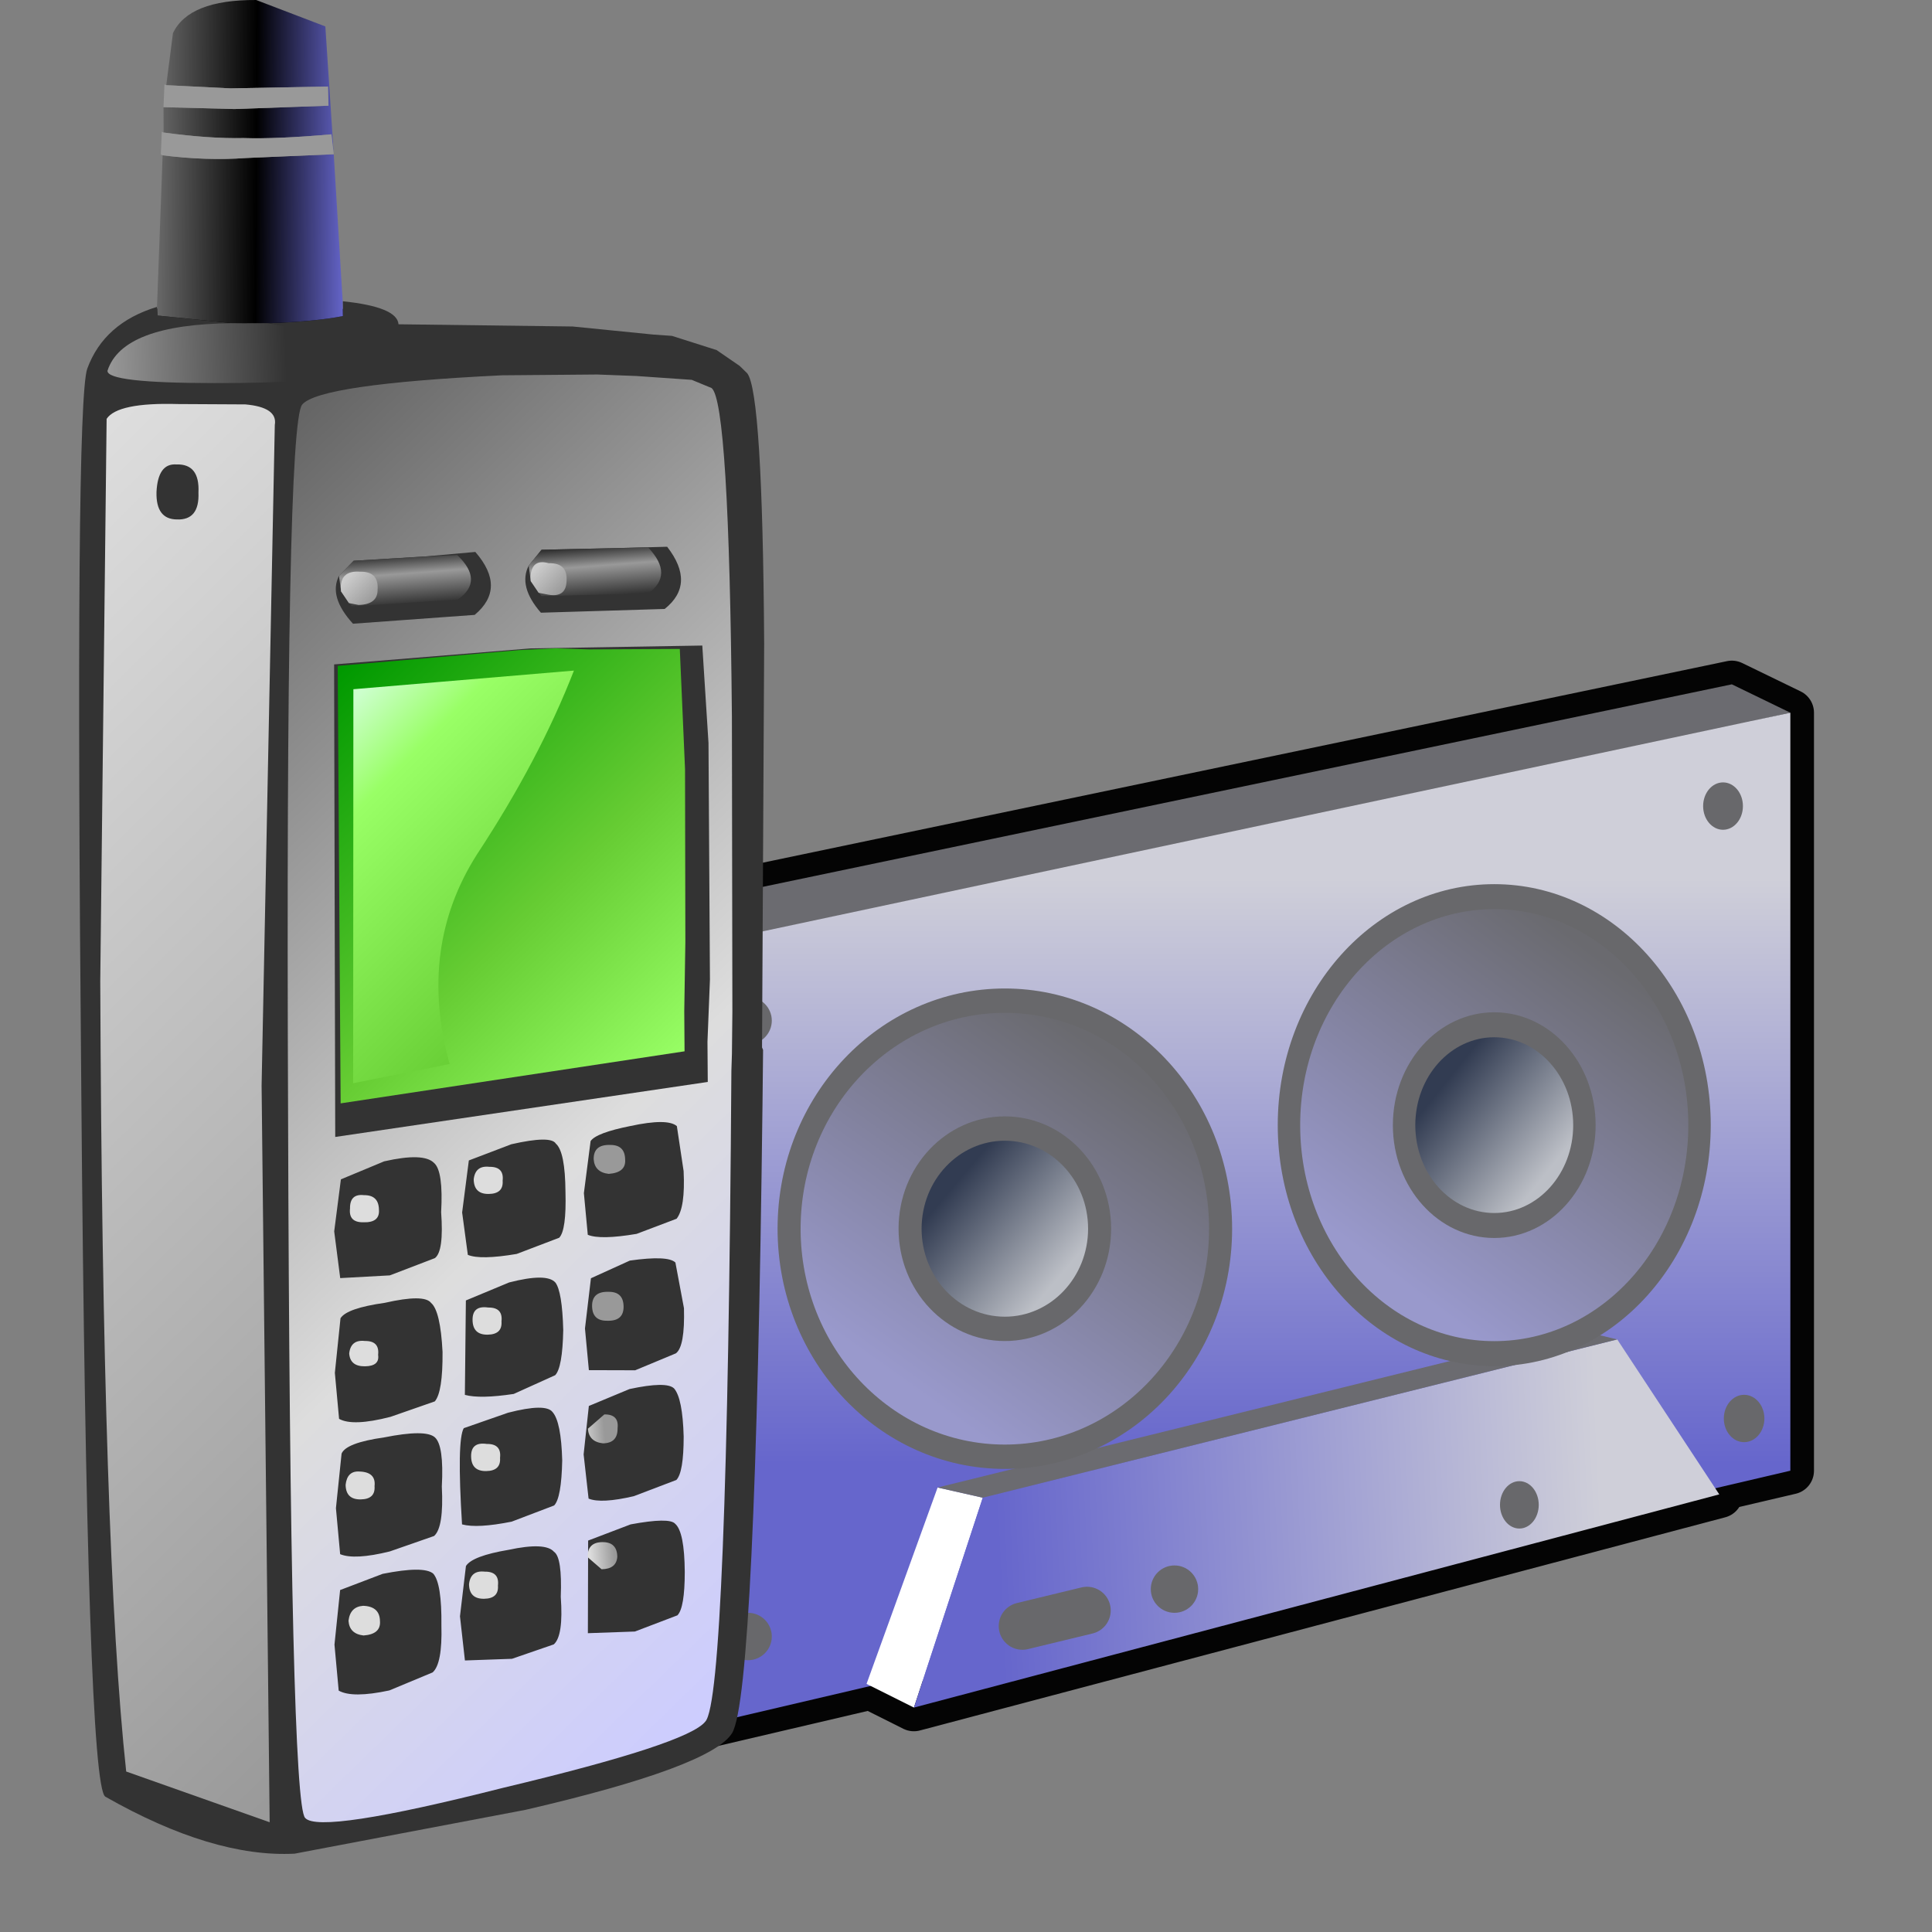 <?xml version="1.0" encoding="UTF-8" standalone="no"?>
<svg
   viewBox="0 0 48 48"
   width="48"
   height="48"
   version="1.1"
   id="svg14"
   sodipodi:docname="call-voicemail.svg"
   inkscape:version="1.3.2 (1:1.3.2+202311252150+091e20ef0f)"
   inkscape:export-filename="/media/klapeto/Αρχεία/WindowsXP Theme/Vectors/RASTER/call-voicemail.png"
   inkscape:export-xdpi="96"
   inkscape:export-ydpi="96"
   xmlns:inkscape="http://www.inkscape.org/namespaces/inkscape"
   xmlns:sodipodi="http://sodipodi.sourceforge.net/DTD/sodipodi-0.dtd"
   xmlns:xlink="http://www.w3.org/1999/xlink"
   xmlns="http://www.w3.org/2000/svg"
   xmlns:svg="http://www.w3.org/2000/svg">
  <rect x="0" y="0" width="48" height="48" fill="#808080" stroke="none"/>
  <sodipodi:namedview
     id="namedview16"
     pagecolor="#ffffff"
     bordercolor="#666666"
     borderopacity="1.0"
     inkscape:pageshadow="2"
     inkscape:pageopacity="0.0"
     inkscape:pagecheckerboard="0"
     showgrid="true"
     inkscape:zoom="22.627418"
     inkscape:cx="13.457125"
     inkscape:cy="28.65992"
     inkscape:window-width="3840"
     inkscape:window-height="2058"
     inkscape:window-x="0"
     inkscape:window-y="0"
     inkscape:window-maximized="1"
     inkscape:current-layer="svg14"
     inkscape:snap-bbox="true"
     inkscape:snap-smooth-nodes="true"
     inkscape:snap-global="false"
     inkscape:showpageshadow="2"
     inkscape:deskcolor="#d1d1d1">
    <inkscape:grid
       type="xygrid"
       id="grid918"
       originx="0"
       originy="0"
       spacingy="1"
       spacingx="1"
       units="px"
       visible="true" />
  </sodipodi:namedview>
  <defs
     id="defs3051">
    <style
       type="text/css"
       id="current-color-scheme">
      .ColorScheme-Text {
        color:#232629;
      }
      </style>
    <radialGradient
       spreadMethod="pad"
       r="819.2"
       id="gradient2-62"
       gradientUnits="userSpaceOnUse"
       gradientTransform="matrix(0.033,0.026,-0.023,0.029,177.219,-98.257)"
       cy="5091.175"
       cx="-1495.203"
       fx="-1495.203"
       fy="5091.175">
      <stop
         id="stop4113"
         stop-color="#00bf00"
         offset="0.0" />
      <stop
         id="stop4115"
         stop-color="#006600"
         offset="0.929" />
    </radialGradient>
    <radialGradient
       spreadMethod="pad"
       r="819.2"
       id="gradient1-6"
       gradientUnits="userSpaceOnUse"
       gradientTransform="matrix(0.153,0,0,0.153,-147.362,-19.476)"
       cy="0"
       cx="0">
      <stop
         id="stop4100"
         stop-color="#ffffff"
         offset="0.0" />
      <stop
         id="stop4102"
         stop-color="#ccffff"
         offset="0.078" />
      <stop
         id="stop4104"
         stop-color="#0099ff"
         offset="0.298" />
      <stop
         id="stop4106"
         stop-color="#0066cc"
         offset="0.537" />
      <stop
         id="stop4108"
         stop-color="#003399"
         offset="0.753" />
      <stop
         id="stop4110"
         stop-color="#9999ff"
         offset="1.0" />
    </radialGradient>
    <linearGradient
       x2="819.2"
       x1="-819.2"
       spreadMethod="pad"
       id="gradient0-1"
       gradientUnits="userSpaceOnUse"
       gradientTransform="matrix(-0.069,-0.069,-0.069,0.069,-137.769,19.342)">
      <stop
         id="stop4093"
         stop-color="#003399"
         offset="0.0" />
      <stop
         id="stop4095"
         stop-color="#0099ff"
         offset="0.471" />
      <stop
         id="stop4097"
         stop-color="#ccffff"
         offset="1.0" />
    </linearGradient>
    <linearGradient
       gradientTransform="matrix(-0.003,-1.2536463e-5,-3.5518372e-5,0.005,4.462,4.131)"
       gradientUnits="userSpaceOnUse"
       id="gradient29"
       spreadMethod="pad"
       x1="-819.2"
       x2="819.2">
      <stop
         offset="0.0"
         stop-color="#6666cc"
         id="stop264" />
      <stop
         offset="0.482"
         stop-color="#000000"
         id="stop266" />
      <stop
         offset="1.0"
         stop-color="#666666"
         id="stop268" />
    </linearGradient>
    <linearGradient
       gradientTransform="matrix(0.006,0.006,0.007,-0.007,11.049,22.911)"
       gradientUnits="userSpaceOnUse"
       id="gradient30"
       spreadMethod="pad"
       x1="-819.2"
       x2="819.2">
      <stop
         offset="0.0"
         stop-color="#333333"
         id="stop271" />
      <stop
         offset="0.588"
         stop-color="#333333"
         id="stop273" />
      <stop
         offset="1.0"
         stop-color="#333333"
         id="stop275" />
    </linearGradient>
    <linearGradient
       gradientTransform="matrix(0.006,0.006,0.006,-0.006,10.794,22.481)"
       gradientUnits="userSpaceOnUse"
       id="gradient31"
       spreadMethod="pad"
       x1="-819.2"
       x2="819.2">
      <stop
         offset="0.0"
         stop-color="#009900"
         id="stop278" />
      <stop
         offset="0.588"
         stop-color="#66cc33"
         id="stop280" />
      <stop
         offset="1.0"
         stop-color="#99ff66"
         id="stop282" />
    </linearGradient>
    <linearGradient
       gradientTransform="matrix(0.013,0.014,0.014,-0.014,10.249,28.26)"
       gradientUnits="userSpaceOnUse"
       id="gradient32"
       spreadMethod="pad"
       x1="-819.2"
       x2="819.2">
      <stop
         offset="0.0"
         stop-color="#666666"
         id="stop285" />
      <stop
         offset="0.588"
         stop-color="#dddddd"
         id="stop287" />
      <stop
         offset="1.0"
         stop-color="#ccccff"
         id="stop289" />
    </linearGradient>
    <linearGradient
       gradientTransform="matrix(-0.004,-8.4091535e-5,2.6636575e-5,9.8452552e-4,4.353,9.116)"
       gradientUnits="userSpaceOnUse"
       id="gradient33"
       spreadMethod="pad"
       x1="-819.2"
       x2="819.2">
      <stop
         offset="0.0"
         stop-color="#333333"
         id="stop292" />
      <stop
         offset="0.369"
         stop-color="#333333"
         id="stop294" />
      <stop
         offset="1.0"
         stop-color="#999999"
         id="stop296" />
    </linearGradient>
    <linearGradient
       gradientTransform="matrix(-0.012,-0.013,-0.012,0.012,2.579,29.154)"
       gradientUnits="userSpaceOnUse"
       id="gradient34"
       spreadMethod="pad"
       x1="-819.2"
       x2="819.2">
      <stop
         offset="0.0"
         stop-color="#999999"
         id="stop299" />
      <stop
         offset="1.0"
         stop-color="#dddddd"
         id="stop301" />
    </linearGradient>
    <linearGradient
       gradientTransform="matrix(4.4603969e-4,-3.2382065e-5,-3.2382065e-5,-4.4603969e-4,13.43,39.957)"
       gradientUnits="userSpaceOnUse"
       id="gradient35"
       spreadMethod="pad"
       x1="-819.2"
       x2="819.2">
      <stop
         offset="0.0"
         stop-color="#dddddd"
         id="stop304" />
      <stop
         offset="1.0"
         stop-color="#999999"
         id="stop306" />
    </linearGradient>
    <linearGradient
       gradientTransform="matrix(-1.0445542e-5,-7.6150568e-4,-0.002,1.4571923e-4,13.254,14.68)"
       gradientUnits="userSpaceOnUse"
       id="gradient36"
       spreadMethod="pad"
       x1="-819.2"
       x2="819.2">
      <stop
         offset="0.0"
         stop-color="#333333"
         id="stop309" />
      <stop
         offset="0.624"
         stop-color="#999999"
         id="stop311" />
      <stop
         offset="1.0"
         stop-color="#333333"
         id="stop313" />
    </linearGradient>
    <linearGradient
       gradientTransform="matrix(-3.8597561e-4,-3.7553007e-4,-3.7553007e-4,3.8597561e-4,12.101,14.854)"
       gradientUnits="userSpaceOnUse"
       id="gradient37"
       spreadMethod="pad"
       x1="-819.2"
       x2="819.2">
      <stop
         offset="0.0"
         stop-color="#999999"
         id="stop316" />
      <stop
         offset="1.0"
         stop-color="#cccccc"
         id="stop318" />
    </linearGradient>
    <linearGradient
       gradientTransform="matrix(-1.0289169e-4,-7.9963323e-4,-0.002,1.4571923e-4,8.358,14.879)"
       gradientUnits="userSpaceOnUse"
       id="gradient38"
       spreadMethod="pad"
       x1="-819.2"
       x2="819.2">
      <stop
         offset="0.0"
         stop-color="#333333"
         id="stop321" />
      <stop
         offset="0.624"
         stop-color="#999999"
         id="stop323" />
      <stop
         offset="1.0"
         stop-color="#333333"
         id="stop325" />
    </linearGradient>
    <linearGradient
       gradientTransform="matrix(-3.8597561e-4,-3.7553007e-4,-3.7553007e-4,3.8597561e-4,7.232,15.117)"
       gradientUnits="userSpaceOnUse"
       id="gradient39"
       spreadMethod="pad"
       x1="-819.2"
       x2="819.2">
      <stop
         offset="0.0"
         stop-color="#999999"
         id="stop328" />
      <stop
         offset="1.0"
         stop-color="#cccccc"
         id="stop330" />
    </linearGradient>
    <linearGradient
       gradientTransform="matrix(0.004,0.004,0.005,-0.005,8.751,22.45)"
       gradientUnits="userSpaceOnUse"
       id="gradient40"
       spreadMethod="pad"
       x1="-819.2"
       x2="819.2">
      <stop
         offset="0.0"
         stop-color="#ccffcc"
         id="stop333" />
      <stop
         offset="0.235"
         stop-color="#99ff66"
         id="stop335" />
      <stop
         offset="1.0"
         stop-color="#66cc33"
         id="stop337" />
    </linearGradient>
    <linearGradient
       gradientTransform="matrix(0.069,0.071,0.075,-0.073,135.514,145.529)"
       gradientUnits="userSpaceOnUse"
       id="gradient32-3"
       spreadMethod="pad"
       x1="-819.2"
       x2="819.2">
      <stop
         offset="0.0"
         stop-color="#666666"
         id="stop285-6" />
      <stop
         offset="0.588"
         stop-color="#dddddd"
         id="stop287-7" />
      <stop
         offset="1.0"
         stop-color="#ccccff"
         id="stop289-5" />
    </linearGradient>
    <linearGradient
       gradientTransform="matrix(-0.015,-6.4557372e-5,-1.8290428e-4,0.026,105.712,21.274)"
       gradientUnits="userSpaceOnUse"
       id="gradient29-6"
       spreadMethod="pad"
       x1="-819.2"
       x2="819.2">
      <stop
         offset="0.0"
         stop-color="#6666cc"
         id="stop264-7" />
      <stop
         offset="0.482"
         stop-color="#000000"
         id="stop266-5" />
      <stop
         offset="1.0"
         stop-color="#666666"
         id="stop268-3" />
    </linearGradient>
    <linearGradient
       gradientTransform="matrix(-0.023,-4.330351e-4,1.3716686e-4,0.005,105.152,46.945)"
       gradientUnits="userSpaceOnUse"
       id="gradient33-5"
       spreadMethod="pad"
       x1="-819.2"
       x2="819.2">
      <stop
         offset="0.0"
         stop-color="#333333"
         id="stop292-6" />
      <stop
         offset="0.369"
         stop-color="#333333"
         id="stop294-2" />
      <stop
         offset="1.0"
         stop-color="#999999"
         id="stop296-9" />
    </linearGradient>
    <linearGradient
       gradientTransform="matrix(0.002,-1.6675366e-4,-1.6675366e-4,-0.002,151.894,205.76)"
       gradientUnits="userSpaceOnUse"
       id="gradient35-1"
       spreadMethod="pad"
       x1="-819.2"
       x2="819.2">
      <stop
         offset="0.0"
         stop-color="#dddddd"
         id="stop304-2" />
      <stop
         offset="1.0"
         stop-color="#999999"
         id="stop306-7" />
    </linearGradient>
    <linearGradient
       gradientTransform="matrix(-5.3790032e-5,-0.004,-0.01,7.5039113e-4,150.988,75.597)"
       gradientUnits="userSpaceOnUse"
       id="gradient36-0"
       spreadMethod="pad"
       x1="-819.2"
       x2="819.2">
      <stop
         offset="0.0"
         stop-color="#333333"
         id="stop309-9" />
      <stop
         offset="0.624"
         stop-color="#999999"
         id="stop311-3" />
      <stop
         offset="1.0"
         stop-color="#333333"
         id="stop313-6" />
    </linearGradient>
    <linearGradient
       gradientTransform="matrix(-0.002,-0.002,-0.002,0.002,145.049,76.49)"
       gradientUnits="userSpaceOnUse"
       id="gradient37-0"
       spreadMethod="pad"
       x1="-819.2"
       x2="819.2">
      <stop
         offset="0.0"
         stop-color="#999999"
         id="stop316-6" />
      <stop
         offset="1.0"
         stop-color="#cccccc"
         id="stop318-2" />
    </linearGradient>
    <linearGradient
       gradientTransform="matrix(-5.2984779e-4,-0.004,-0.01,7.5039113e-4,125.778,76.619)"
       gradientUnits="userSpaceOnUse"
       id="gradient38-6"
       spreadMethod="pad"
       x1="-819.2"
       x2="819.2">
      <stop
         offset="0.0"
         stop-color="#333333"
         id="stop321-1" />
      <stop
         offset="0.624"
         stop-color="#999999"
         id="stop323-8" />
      <stop
         offset="1.0"
         stop-color="#333333"
         id="stop325-7" />
    </linearGradient>
    <linearGradient
       gradientTransform="matrix(-0.002,-0.002,-0.002,0.002,119.979,77.848)"
       gradientUnits="userSpaceOnUse"
       id="gradient39-9"
       spreadMethod="pad"
       x1="-819.2"
       x2="819.2">
      <stop
         offset="0.0"
         stop-color="#999999"
         id="stop328-2" />
      <stop
         offset="1.0"
         stop-color="#cccccc"
         id="stop330-0" />
    </linearGradient>
    <linearGradient
       gradientTransform="matrix(-0.063,-0.064,-0.061,0.06,96.018,150.128)"
       gradientUnits="userSpaceOnUse"
       id="gradient34-2"
       spreadMethod="pad"
       x1="-819.2"
       x2="819.2">
      <stop
         offset="0.0"
         stop-color="#999999"
         id="stop299-3" />
      <stop
         offset="1.0"
         stop-color="#dddddd"
         id="stop301-7" />
    </linearGradient>
    <linearGradient
       gradientTransform="matrix(0.031,0.032,0.035,-0.034,139.634,117.984)"
       gradientUnits="userSpaceOnUse"
       id="gradient30-5"
       spreadMethod="pad"
       x1="-819.2"
       x2="819.2">
      <stop
         offset="0.0"
         stop-color="#333333"
         id="stop271-9" />
      <stop
         offset="0.588"
         stop-color="#333333"
         id="stop273-2" />
      <stop
         offset="1.0"
         stop-color="#333333"
         id="stop275-2" />
    </linearGradient>
    <linearGradient
       gradientTransform="matrix(0.029,0.03,0.033,-0.032,138.318,115.77)"
       gradientUnits="userSpaceOnUse"
       id="gradient31-8"
       spreadMethod="pad"
       x1="-819.2"
       x2="819.2">
      <stop
         offset="0.0"
         stop-color="#009900"
         id="stop278-9" />
      <stop
         offset="0.588"
         stop-color="#66cc33"
         id="stop280-7" />
      <stop
         offset="1.0"
         stop-color="#99ff66"
         id="stop282-3" />
    </linearGradient>
    <linearGradient
       gradientTransform="matrix(0.019,0.02,0.025,-0.025,127.801,115.61)"
       gradientUnits="userSpaceOnUse"
       id="gradient40-6"
       spreadMethod="pad"
       x1="-819.2"
       x2="819.2">
      <stop
         offset="0.0"
         stop-color="#ccffcc"
         id="stop333-1" />
      <stop
         offset="0.235"
         stop-color="#99ff66"
         id="stop335-2" />
      <stop
         offset="1.0"
         stop-color="#66cc33"
         id="stop337-9" />
    </linearGradient>
    <linearGradient
       inkscape:collect="always"
       id="linearGradient332469">
      <stop
         style="stop-color:#323c52;stop-opacity:1"
         offset="0"
         id="stop332465" />
      <stop
         style="stop-color:#bcbfc6;stop-opacity:1"
         offset="1"
         id="stop332467" />
    </linearGradient>
    <linearGradient
       inkscape:collect="always"
       id="linearGradient243645">
      <stop
         style="stop-color:#7c7cc2;stop-opacity:1"
         offset="0"
         id="stop243639" />
      <stop
         style="stop-color:#cfcfd9;stop-opacity:1"
         offset="1"
         id="stop243643" />
    </linearGradient>
    <linearGradient
       inkscape:collect="always"
       xlink:href="#linearGradient7"
       id="linearGradient396470-7"
       gradientUnits="userSpaceOnUse"
       gradientTransform="translate(36,-23.5)"
       x1="-62.932"
       y1="45.364"
       x2="-62.932"
       y2="33" />
    <linearGradient
       inkscape:collect="always"
       id="linearGradient7">
      <stop
         style="stop-color:#6666cc;stop-opacity:1"
         offset="0"
         id="stop6" />
      <stop
         style="stop-color:#cfcfd9;stop-opacity:1"
         offset="1"
         id="stop7" />
    </linearGradient>
    <linearGradient
       inkscape:collect="always"
       xlink:href="#linearGradient7"
       id="linearGradient396472-5"
       gradientUnits="userSpaceOnUse"
       gradientTransform="translate(-14.249,-6.373)"
       x1="-47.907"
       y1="51.106"
       x2="-35.136"
       y2="50.513" />
    <linearGradient
       inkscape:collect="always"
       xlink:href="#linearGradient11"
       id="linearGradient396474"
       gradientUnits="userSpaceOnUse"
       gradientTransform="translate(15.58,-7.555)"
       x1="-102.074"
       y1="50.93"
       x2="-106.697"
       y2="57.788" />
    <linearGradient
       inkscape:collect="always"
       id="linearGradient11">
      <stop
         style="stop-color:#6a6a6f;stop-opacity:1"
         offset="0"
         id="stop10" />
      <stop
         style="stop-color:#9999cc;stop-opacity:1"
         offset="1"
         id="stop11" />
    </linearGradient>
    <linearGradient
       inkscape:collect="always"
       xlink:href="#linearGradient332469"
       id="linearGradient396476"
       gradientUnits="userSpaceOnUse"
       x1="-90.13"
       y1="46.108"
       x2="-87.87"
       y2="48.124" />
    <linearGradient
       inkscape:collect="always"
       xlink:href="#linearGradient243645"
       id="linearGradient1"
       gradientUnits="userSpaceOnUse"
       gradientTransform="translate(20.345,-53.799)"
       x1="-62.932"
       y1="45.364"
       x2="-62.932"
       y2="33" />
    <linearGradient
       inkscape:collect="always"
       xlink:href="#linearGradient11"
       id="linearGradient2"
       gradientUnits="userSpaceOnUse"
       gradientTransform="translate(15.58,-7.555)"
       x1="-102.074"
       y1="50.93"
       x2="-106.697"
       y2="57.788" />
    <linearGradient
       inkscape:collect="always"
       xlink:href="#linearGradient332469"
       id="linearGradient3"
       gradientUnits="userSpaceOnUse"
       x1="-90.13"
       y1="46.108"
       x2="-87.87"
       y2="48.124" />
  </defs>
  <g
     id="g384282-2-7"
     transform="matrix(1.177,0,0,1.177,65.689,46.307)">
    <path
       id="path383355-9-0"
       style="fill:url(#linearGradient1);fill-opacity:1;stroke:#040404;stroke-width:1;stroke-linecap:round;stroke-linejoin:round;stroke-miterlimit:4;stroke-dasharray:none;stroke-opacity:1"
       d="m -31.822,-24.898 -23.266,4.863 v 16.236 l 1,1 L -50,-3.756 l 0.912,0.457 17,-4.5 -0.084,-0.129 1.584,-0.371 V -24.299 Z"
       transform="translate(12.568)" />
    <g
       id="g382597-6-9">
      <g
         id="g357096-10-3"
         transform="translate(27.366,-52.084)"
         style="stroke-width:0.5;stroke-miterlimit:4;stroke-dasharray:none">
        <g
           id="g258225-4-6"
           transform="translate(-30.453,21.785)"
           style="stroke-width:0.5;stroke-miterlimit:4;stroke-dasharray:none">
          <path
             style="fill:#ffffff;fill-opacity:1;stroke:none;stroke-width:0.5;stroke-linecap:butt;stroke-linejoin:miter;stroke-miterlimit:4;stroke-dasharray:none;stroke-opacity:1"
             d="m -38.432,27.5 -1,-1 V 10.263 L -38.242,11 Z"
             id="path250822-3-2-0"
             sodipodi:nodetypes="ccccc" />
          <path
             style="fill:#6b6b70;fill-opacity:1;stroke:none;stroke-width:0.5;stroke-linecap:butt;stroke-linejoin:miter;stroke-miterlimit:4;stroke-dasharray:none;stroke-opacity:1"
             d="M -38.176,11.19 -39.432,10.263 -16.167,5.401 -14.932,6 Z"
             id="path244208-6-2-6"
             sodipodi:nodetypes="ccccc" />
          <path
             style="fill:url(#linearGradient396470-7);fill-opacity:1;stroke:none;stroke-width:0.5;stroke-linecap:butt;stroke-linejoin:miter;stroke-miterlimit:4;stroke-dasharray:none;stroke-opacity:1"
             d="m -38.432,11 23.5,-5 v 16 l -23.5,5.5 z"
             id="path219217-2-2"
             sodipodi:nodetypes="ccccc" />
        </g>
        <path
           style="fill:#ffffff;fill-opacity:1;stroke:none;stroke-width:0.5;stroke-linecap:butt;stroke-linejoin:miter;stroke-miterlimit:4;stroke-dasharray:none;stroke-opacity:1"
           d="m -63.885,48.785 -1,-0.5 1.5,-4.145 0.953,0.215 z"
           id="path250822-0-6"
           sodipodi:nodetypes="ccccc" />
        <path
           style="fill:url(#linearGradient396472-5);fill-opacity:1;stroke:none;stroke-width:0.5;stroke-linecap:butt;stroke-linejoin:miter;stroke-miterlimit:4;stroke-dasharray:none;stroke-opacity:1"
           d="m -63.885,48.785 1.453,-4.43 13.393,-3.341 2.154,3.271 z"
           id="path243320-5-1"
           sodipodi:nodetypes="ccccc" />
        <path
           style="fill:#6b6b70;fill-opacity:1;stroke:none;stroke-width:0.5;stroke-linecap:butt;stroke-linejoin:miter;stroke-miterlimit:4;stroke-dasharray:none;stroke-opacity:1"
           d="m -62.432,44.355 -0.953,-0.215 13.493,-3.331 0.853,0.205 z"
           id="path244208-52-8"
           sodipodi:nodetypes="ccccc" />
      </g>
      <g
         id="g356879-9-7"
         transform="matrix(0.948,0,0,1.002,49.703,-60.438)">
        <circle
           style="fill:url(#linearGradient2);fill-opacity:1;fill-rule:evenodd;stroke:#68686b;stroke-width:0.513;stroke-linecap:round;stroke-linejoin:round;stroke-miterlimit:4;stroke-dasharray:none;stroke-opacity:1;stop-color:#000000"
           id="path218966-0-9"
           cx="-88.927"
           cy="46.937"
           r="4.804" />
        <circle
           style="fill:url(#linearGradient3);fill-opacity:1;fill-rule:evenodd;stroke:#68686b;stroke-width:0.513;stroke-linecap:round;stroke-linejoin:round;stroke-miterlimit:4;stroke-dasharray:none;stroke-opacity:1;stop-color:#000000"
           id="path218966-5-2-2"
           cx="-88.927"
           cy="46.937"
           r="2.11" />
      </g>
      <g
         id="g356879-5-8-0"
         transform="matrix(0.902,0,0,1.004,55.943,-62.718)">
        <circle
           style="fill:url(#linearGradient396474);fill-opacity:1;fill-rule:evenodd;stroke:#68686b;stroke-width:0.525;stroke-linecap:round;stroke-linejoin:round;stroke-miterlimit:4;stroke-dasharray:none;stroke-opacity:1;stop-color:#000000"
           id="path218966-3-3-2"
           cx="-88.927"
           cy="46.937"
           r="4.804" />
        <circle
           style="fill:url(#linearGradient396476);fill-opacity:1;fill-rule:evenodd;stroke:#68686b;stroke-width:0.525;stroke-linecap:round;stroke-linejoin:round;stroke-miterlimit:4;stroke-dasharray:none;stroke-opacity:1;stop-color:#000000"
           id="path218966-5-8-8-3"
           cx="-88.927"
           cy="46.937"
           r="2.11" />
      </g>
      <circle
         style="fill:#68686b;fill-opacity:1;fill-rule:evenodd;stroke:none;stroke-width:0.5;stroke-linecap:round;stroke-linejoin:round;stroke-miterlimit:4;stroke-dasharray:none;stroke-opacity:1;stop-color:#000000"
         id="path358688-04-7"
         cx="-40.019"
         cy="-4.799"
         r="0.5" />
      <ellipse
         style="fill:#68686b;fill-opacity:1;fill-rule:evenodd;stroke:none;stroke-width:0.458;stroke-linecap:round;stroke-linejoin:round;stroke-miterlimit:4;stroke-dasharray:none;stroke-opacity:1;stop-color:#000000"
         id="path358688-4-0-5"
         cx="-19.44"
         cy="-22.328"
         rx="0.42"
         ry="0.5" />
      <ellipse
         style="fill:#68686b;fill-opacity:1;fill-rule:evenodd;stroke:none;stroke-width:0.462;stroke-linecap:round;stroke-linejoin:round;stroke-miterlimit:4;stroke-dasharray:none;stroke-opacity:1;stop-color:#000000"
         id="path358688-4-8-9-9"
         cx="-18.995"
         cy="-9.401"
         rx="0.428"
         ry="0.5" />
      <circle
         style="fill:#68686b;fill-opacity:1;fill-rule:evenodd;stroke:none;stroke-width:0.5;stroke-linecap:round;stroke-linejoin:round;stroke-miterlimit:4;stroke-dasharray:none;stroke-opacity:1;stop-color:#000000"
         id="path358688-0-1-2"
         cx="-31.019"
         cy="-5.799"
         r="0.5" />
      <ellipse
         style="fill:#68686b;fill-opacity:1;fill-rule:evenodd;stroke:none;stroke-width:0.452;stroke-linecap:round;stroke-linejoin:round;stroke-miterlimit:4;stroke-dasharray:none;stroke-opacity:1;stop-color:#000000"
         id="path358688-0-8-9-2"
         cx="-23.739"
         cy="-7.578"
         rx="0.409"
         ry="0.5" />
      <circle
         style="fill:#68686b;fill-opacity:1;fill-rule:evenodd;stroke:none;stroke-width:0.5;stroke-linecap:round;stroke-linejoin:round;stroke-miterlimit:4;stroke-dasharray:none;stroke-opacity:1;stop-color:#000000"
         id="path358688-6-6-8"
         cx="-40.019"
         cy="-17.799"
         r="0.5" />
      <path
         style="fill:#68686b;fill-opacity:1;stroke:#68686b;stroke-width:1;stroke-linecap:round;stroke-linejoin:miter;stroke-miterlimit:4;stroke-dasharray:none;stroke-opacity:1"
         d="m -34.229,-5.019 1.364,-0.33"
         id="path371675-2-9"
         sodipodi:nodetypes="cc" />
    </g>
  </g>
  <g
     id="g4663"
     transform="matrix(0.188,0,0,0.188,-13.588,0)">
    <path
       style="fill:#000000;fill-opacity:1;stroke:none;stroke-width:1px;stroke-linecap:butt;stroke-linejoin:miter;stroke-opacity:1"
       d="m 96.589,37.789 -9.074,7.595 -3.184,8.436 0.431,104.149 1.968,77.441 17.744,7.289 h 10.451 l 28.204,-4.9 24.722,-8.787 2.754,-42.18 0.294,-92.167 -2.408,-45.967 -33.697,-2.151 -12.568,-2.752 -6.478,-4.134 z"
       id="path1218"
       sodipodi:nodetypes="cccccccccccccccc" />
    <rect
       style="fill:#83e950;fill-opacity:1;fill-rule:evenodd;stroke:none;stroke-width:5;stroke-linecap:round;stroke-linejoin:round;stop-color:#000000"
       id="rect1511"
       width="42.864"
       height="58.783"
       x="118.073"
       y="86.347" />
    <path
       style="fill:#333333;fill-rule:evenodd;stroke:none;stroke-width:5.15"
       inkscape:connector-curvature="0"
       id="path76"
       d="m 173.122,138.758 -0.14,-0.336 0.282,-53.359 c -0.146,-22.156 -0.896,-34.07 -2.248,-35.742 l -0.994,-0.967 -3.038,-2.088 -5.909,-1.88 -2.437,-0.169 -5.35,-0.535 -5.35,-0.535 -22.996,-0.293 c -0.111,-1.531 -2.571,-2.546 -7.379,-3.043 l 0.027,1.961 c -2.428,0.484 -5.714,0.8 -9.86,0.947 l -4.734,-0.003 -9.887,-1.014 -0.083,-1.148 c -4.669,1.417 -7.742,4.141 -9.22,8.174 -1.085,3.08 -1.346,35.002 -0.783,95.766 0.498,60.922 1.554,91.902 3.168,92.939 9.474,5.393 17.815,7.904 25.023,7.535 l 30.52,-5.795 c 16.425,-3.809 25.531,-7.203 27.316,-10.18 2.047,-3.612 3.379,-31.379 3.997,-83.299 l 0.074,-6.932"
       sodipodi:nodetypes="ccccccccccccccccccccccccc" />
    <path
       inkscape:connector-curvature="0"
       style="fill:url(#gradient32-3);fill-rule:evenodd;stroke:none;stroke-width:5.15"
       id="path74-3"
       d="m 151.171,49.492 -12.577,0.105 c -16.106,0.784 -24.902,2.077 -26.388,3.878 -1.486,1.801 -2.106,33.018 -1.86,93.65 0.18,60.791 0.933,91.831 2.258,93.12 1.26,1.448 9.976,0.122 26.15,-3.977 16.267,-3.875 25.175,-6.792 26.726,-8.752 1.934,-1.988 3.085,-30.664 3.452,-86.031 l 0.071,-2.199 0.059,-5.546 -0.062,-39.018 c -0.246,-27.767 -1.143,-42.249 -2.692,-43.445 l -1.19,-0.491 -0.952,-0.393 -0.476,-0.196 -7.31,-0.508 -5.21,-0.199 m 4.202,22.901 5.07,-0.137 c 2.547,3.279 2.438,6.019 -0.327,8.221 l -16.358,0.495 c -2.015,-2.317 -2.551,-4.394 -1.607,-6.233 l 1.696,-2.086 11.526,-0.26 m -26.933,1.147 6.653,-0.598 c 2.771,3.185 2.742,5.958 -0.089,8.319 l -16.078,1.167 c -2.174,-2.382 -2.789,-4.493 -1.845,-6.331 l 1.934,-1.988 9.426,-0.569 m 11.412,77.678 c 3.483,-0.792 5.444,-0.819 5.882,-0.081 0.821,0.71 1.245,2.834 1.271,6.373 0.091,3.38 -0.185,5.401 -0.83,6.064 l -5.617,2.14 c -3.193,0.54 -5.346,0.58 -6.456,0.122 l -0.753,-5.602 0.886,-6.876 5.617,-2.14 m -22.523,4.637 5.715,-2.378 c 3.483,-0.792 5.682,-0.72 6.596,0.214 0.821,0.71 1.133,2.881 0.935,6.513 0.25,3.445 -0.026,5.467 -0.83,6.064 l -5.953,2.279 -6.555,0.36 -0.795,-6.177 0.886,-6.876 m 11.923,16.337 c 0.821,0.71 1.324,2.867 1.509,6.471 0.026,3.539 -0.316,5.719 -1.026,6.54 l -5.855,2.041 c -3.324,0.857 -5.589,0.944 -6.793,0.262 l -0.557,-6.078 0.746,-7.212 c 0.551,-0.887 2.503,-1.567 5.855,-2.041 3.483,-0.792 5.523,-0.786 6.12,0.018 m -11.832,19.908 c 0.393,-0.952 2.265,-1.665 5.617,-2.14 3.642,-0.726 5.873,-0.734 6.694,-0.024 0.821,0.71 1.133,2.881 0.935,6.513 0.185,3.604 -0.157,5.784 -1.026,6.54 l -5.855,2.041 c -3.1,0.764 -5.285,0.884 -6.555,0.36 l -0.557,-6.078 0.746,-7.212 m 45.201,-37.34 c 0.157,3.221 -0.152,5.322 -0.928,6.302 l -5.281,2 c -3.193,0.54 -5.346,0.58 -6.456,0.122 l -0.515,-5.504 0.886,-6.876 c 0.486,-0.728 2.246,-1.395 5.281,-2 3.259,-0.698 5.299,-0.693 6.12,0.018 l 0.893,5.939 m -16.94,14.738 c 0.597,0.803 0.941,2.895 1.033,6.275 -0.067,3.314 -0.423,5.303 -1.068,5.966 l -5.477,2.476 c -2.969,0.446 -5.121,0.487 -6.456,0.122 l 0.133,-12.478 5.715,-2.378 c 3.324,-0.857 5.364,-0.851 6.12,0.018 m 4.692,-0.572 5.141,-2.336 c 3.352,-0.474 5.359,-0.389 6.022,0.256 l 1.131,6.037 c 0.091,3.38 -0.264,5.368 -1.068,5.966 l -5.379,2.238 -6.12,-0.018 -0.515,-5.504 0.788,-6.638 m -0.276,16.876 5.379,-2.238 c 3.259,-0.698 5.22,-0.725 5.882,-0.081 0.756,0.869 1.179,2.993 1.271,6.373 -0.002,3.156 -0.325,5.065 -0.97,5.727 l -5.617,2.14 c -2.876,0.671 -4.87,0.777 -5.98,0.319 l -0.655,-5.84 0.69,-6.4 m -3.519,7.183 c -0.067,3.314 -0.423,5.303 -1.068,5.966 l -5.617,2.14 c -3.035,0.605 -5.22,0.725 -6.555,0.36 -0.463,-7.432 -0.386,-11.671 0.231,-12.716 l 5.855,-2.041 c 3.324,-0.857 5.285,-0.884 5.882,-0.081 0.756,0.869 1.179,2.993 1.271,6.373 m 14.925,8.383 c 0.821,0.71 1.245,2.834 1.271,6.373 -0.002,3.156 -0.325,5.065 -0.97,5.727 l -5.617,2.14 -6.218,0.221 0.035,-12.24 5.617,-2.14 c 3.418,-0.633 5.378,-0.66 5.882,-0.081 m -16.045,15.943 -5.519,1.902 -6.218,0.221 -0.655,-5.84 0.788,-6.638 c 0.551,-0.887 2.424,-1.6 5.617,-2.14 3.259,-0.698 5.266,-0.613 6.022,0.256 0.728,0.486 1.026,2.465 0.893,5.939 0.25,3.445 -0.059,5.546 -0.928,6.302 m -16.01,3.702 -5.715,2.378 c -3.259,0.698 -5.49,0.706 -6.694,0.024 l -0.557,-6.078 0.746,-7.212 5.617,-2.14 c 3.642,-0.726 5.873,-0.734 6.694,-0.024 0.756,0.869 1.114,3.152 1.074,6.849 0.091,3.38 -0.297,5.448 -1.166,6.204"
       sodipodi:nodetypes="ccscccccccccccccccccccccccccccccccccccccccccccccccccccccccccsccccccccccccccccccccccccccccccccccccccccccccccccccccccccccccccccccccccccccc" />
    <path
       inkscape:connector-curvature="0"
       style="fill:url(#gradient29-6);fill-rule:evenodd;stroke:none;stroke-width:5.15"
       id="path68"
       d="M 116.385,20.384 115.274,3.493 106.131,4.9543491e-4 Q 97.238,-0.047 95.134,4.378 l -0.886,6.876 8.459,0.425 12.913,-0.245 0.069,2.535 -12.437,0.441 -9.369,-0.243 0.012,3.347 q 6.063,0.83 10.559,0.734 4.397,0.143 11.624,-0.498 l 0.307,2.633 -11.624,0.498 Q 99.592,21.256 93.767,20.525 L 93.027,40.551 l 0.083,1.148 9.887,1.014 1.386,0.015 3.347,-0.012 q 6.218,-0.221 9.86,-0.947 l -0.027,-1.961 -1.179,-19.426" />
    <path
       style="fill:#999999;fill-rule:evenodd;stroke:none;stroke-width:5.15"
       inkscape:connector-curvature="0"
       id="path78"
       d="m 116.385,20.384 -0.307,-2.633 q -7.227,0.64 -11.624,0.498 -4.496,0.095 -10.559,-0.734 l -0.238,-0.098 -0.128,3.011 0.238,0.098 q 5.826,0.732 10.994,0.356 l 11.624,-0.498 m -22.502,-6.217 9.369,0.243 12.437,-0.441 -0.069,-2.535 -12.913,0.245 -8.459,-0.425 -0.238,-0.098 -0.128,3.011" />
    <path
       inkscape:connector-curvature="0"
       style="fill:url(#gradient33-5);fill-rule:evenodd;stroke:none;stroke-width:5.15"
       id="path80"
       d="m 107.731,42.717 -3.347,0.012 -1.386,-0.015 q -14.537,0.132 -16.515,6.279 -0.113,1.625 14.088,1.633 13.627,0.05 22.059,-1.486 l 1.303,-1.134 q 0.015,-1.386 -1.791,-2.41 l -14.409,-2.879" />
    <path
       inkscape:connector-curvature="0"
       style="fill:url(#gradient35-1);fill-rule:evenodd;stroke:none;stroke-width:5.15"
       id="path84"
       d="m 138.702,156.035 q 0.211,-1.863 -1.75,-1.836 -1.863,-0.211 -2.074,1.651 0.027,1.961 1.988,1.934 1.961,-0.027 1.836,-1.75 m -18.334,1.908 q -1.863,-0.211 -1.836,1.75 -0.211,1.863 1.75,1.836 2.199,0.071 2.074,-1.651 -0.027,-1.961 -1.988,-1.934 m -1.945,20.922 q 0.125,1.723 2.086,1.696 1.961,-0.027 1.737,-1.512 0.211,-1.863 -1.75,-1.836 -1.863,-0.211 -2.074,1.651 m 1.364,15.602 q -1.625,-0.113 -1.836,1.75 0.027,1.961 1.988,1.934 1.961,-0.027 1.836,-1.75 0.211,-1.863 -1.988,-1.934 m 30.946,-41.269 q 0.125,1.723 1.988,1.934 2.297,-0.167 2.172,-1.889 -0.027,-1.961 -1.988,-1.934 -2.199,-0.071 -2.172,1.889 m 1.965,17.521 q -2.199,-0.071 -2.172,1.889 0.027,1.961 1.988,1.934 2.199,0.071 2.172,-1.889 -0.027,-1.961 -1.988,-1.934 m -17.971,3.729 q 0.027,1.961 1.988,1.934 1.961,-0.027 1.836,-1.75 0.211,-1.863 -1.75,-1.836 -2.101,-0.309 -2.074,1.651 m 17.415,12.474 -2.172,1.889 q 0.125,1.723 1.988,1.934 1.961,-0.027 1.934,-1.988 0.211,-1.863 -1.75,-1.836 m -0.362,20.461 q 1.961,-0.027 2.074,-1.651 -0.027,-1.961 -1.988,-1.934 -1.961,0.027 -1.934,1.988 l 1.848,1.598 M 134.535,192.473 q 0.027,1.961 1.988,1.934 1.961,-0.027 1.836,-1.75 0.211,-1.863 -1.75,-1.836 -2.101,-0.309 -2.074,1.651 m -14.268,19.739 q -1.723,0.125 -1.934,1.988 0.125,1.723 1.988,1.934 2.297,-0.167 2.172,-1.889 -0.027,-1.961 -2.226,-2.032 m 15.98,-0.929 q 1.961,-0.027 1.836,-1.75 0.211,-1.863 -1.75,-1.836 -1.863,-0.211 -2.074,1.651 0.027,1.961 1.988,1.934" />
    <path
       inkscape:connector-curvature="0"
       style="fill:url(#gradient36-0);fill-rule:evenodd;stroke:none;stroke-width:5.15"
       id="path86"
       d="m 143.829,78.772 14.061,-0.328 c 2.344,-1.633 2.35,-3.673 0.018,-6.12 l -2.535,0.069 -11.526,0.26 -1.696,2.086 0.265,2.059"
       sodipodi:nodetypes="ccccccc" />
    <path
       inkscape:connector-curvature="0"
       style="fill:url(#gradient37-0);fill-rule:evenodd;stroke:none;stroke-width:5.15"
       id="path88"
       d="m 142.416,76.796 1.035,1.541 1.288,0.253 q 2.339,0.407 2.41,-1.791 0.169,-2.437 -2.365,-2.368 -2.24,-0.645 -2.41,1.791 l 0.042,0.574" />
    <path
       inkscape:connector-curvature="0"
       style="fill:url(#gradient38-6);fill-rule:evenodd;stroke:none;stroke-width:5.15"
       id="path90"
       d="m 117.081,76.096 0.265,2.059 1.413,1.976 14.02,-0.902 c 2.344,-1.633 2.318,-3.593 -0.081,-5.882 l -4.258,0.194 -9.426,0.569 -1.934,1.988"
       sodipodi:nodetypes="cccccccc" />
    <path
       inkscape:connector-curvature="0"
       style="fill:url(#gradient39-9);fill-rule:evenodd;stroke:none;stroke-width:5.15"
       id="path92"
       d="m 117.346,78.155 1.035,1.541 1.288,0.253 q 2.535,-0.069 2.508,-2.029 0.169,-2.437 -2.365,-2.368 -2.437,-0.169 -2.508,2.029 l 0.042,0.574" />
    <path
       inkscape:connector-curvature="0"
       style="fill:url(#gradient34-2);fill-rule:evenodd;stroke:none;stroke-width:5.15"
       id="path82"
       d="m 108.592,56.162 q 0.407,-2.339 -3.892,-2.719 l -8.893,-0.047 q -7.983,-0.229 -9.44,1.955 l -0.841,74.296 q 0.293,75.599 3.428,104.465 l 18.959,6.705 -1.065,-97.363 1.744,-87.292 m -15.635,8.87 q 0.184,-3.823 2.621,-3.654 3.109,-0.11 2.925,3.713 0.152,3.683 -2.859,3.556 -2.773,-0.029 -2.687,-3.615" />
    <path
       inkscape:connector-curvature="0"
       style="fill:url(#gradient30-5);fill-rule:evenodd;stroke:none;stroke-width:5.15"
       id="path70"
       d="m 142.369,85.69 -25.938,2.114 0.147,62.448 49.232,-7.269 -0.039,-5.308 0.327,-8.221 -0.192,-31.273 -0.819,-12.871 -22.716,0.379"
       sodipodi:nodetypes="ccccccccc" />
    <path
       inkscape:connector-curvature="0"
       style="fill:url(#gradient31-8);fill-rule:evenodd;stroke:none;stroke-width:5.15"
       id="path72"
       d="m 140.884,85.913 -23.978,2.087 0.387,57.813 45.45,-6.879 -0.039,-5.308 0.145,-9.131 -0.043,-22.856 -0.691,-15.882 -12.002,0.063 -4.397,-0.143 -4.832,0.235"
       sodipodi:nodetypes="ccccccccccc" />
    <path
       inkscape:connector-curvature="0"
       style="fill:url(#gradient40-6);fill-rule:evenodd;stroke:none;stroke-width:5.15"
       id="path94"
       d="m 131.694,140.611 q -4.235,-15.394 3.643,-27.742 8.214,-12.488 12.786,-24.249 l -29.146,2.462 -0.03,52.071 12.746,-2.542" />
  </g>
</svg>
